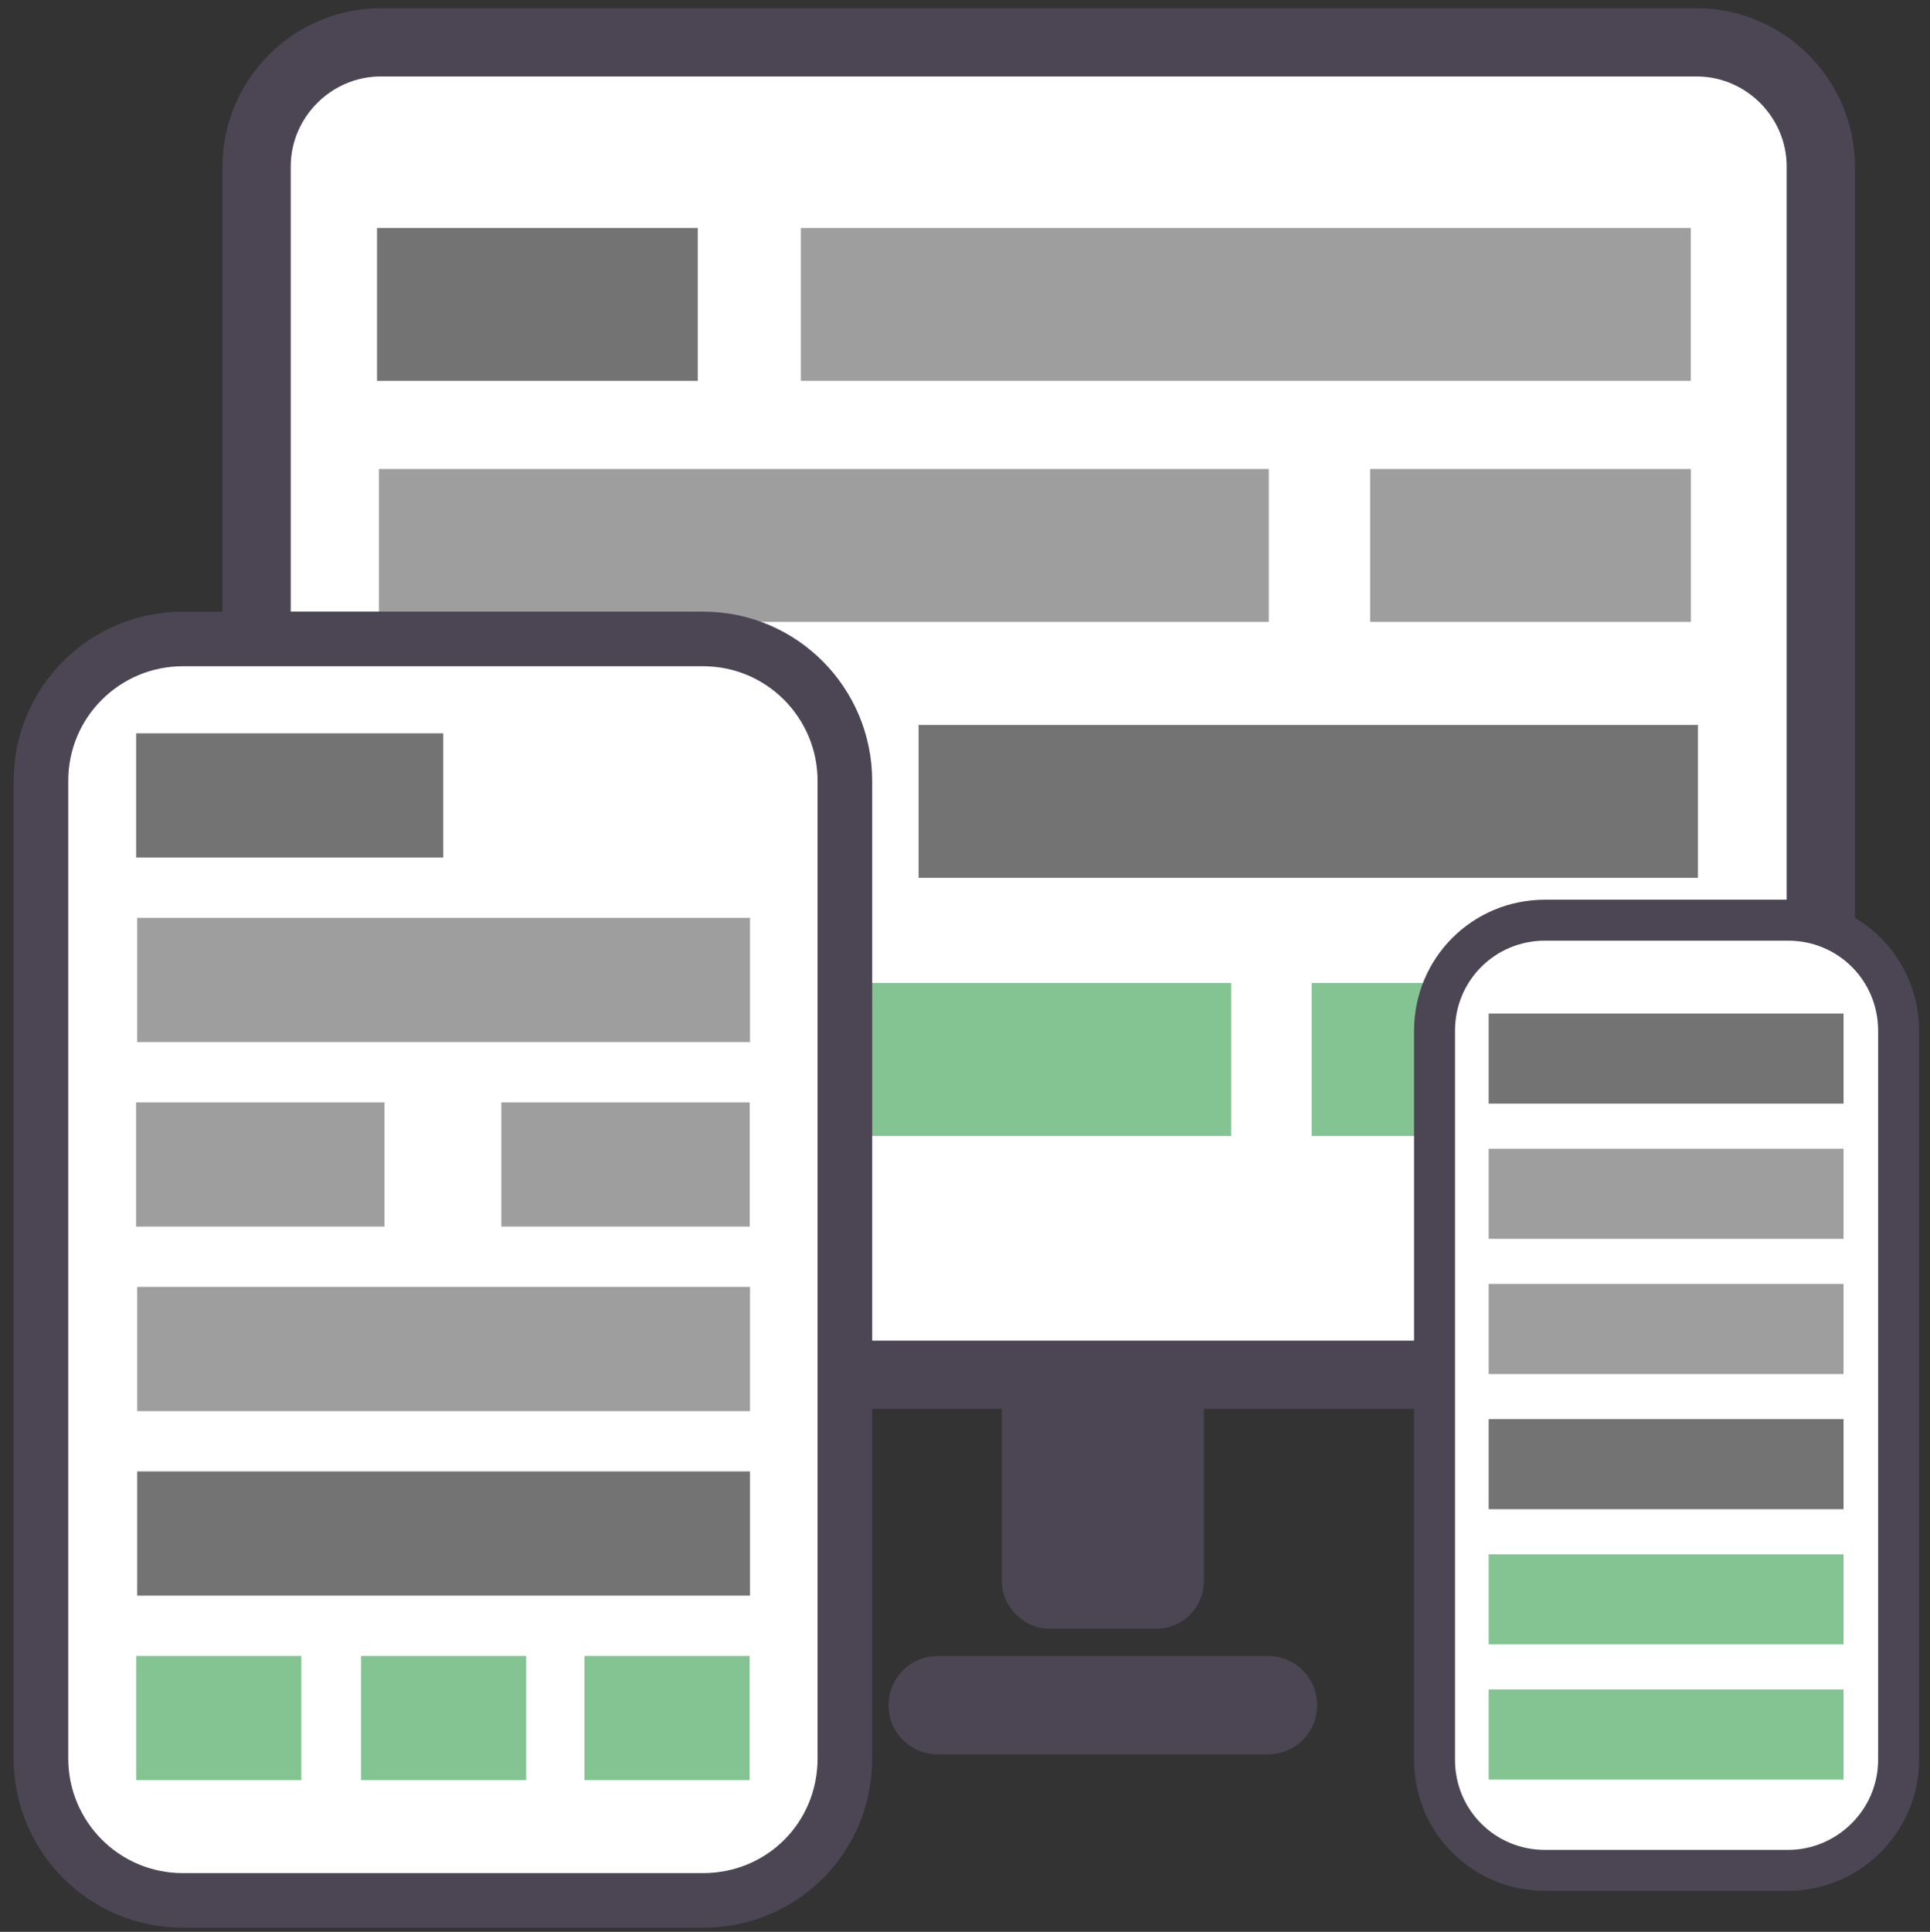 <?xml version="1.0" encoding="utf-8"?>
<!-- Generator: Adobe Illustrator 23.0.3, SVG Export Plug-In . SVG Version: 6.00 Build 0)  -->
<svg version="1.1" id="Warstwa_1" xmlns="http://www.w3.org/2000/svg" xmlns:xlink="http://www.w3.org/1999/xlink" x="0px" y="0px"
	 width="141.4px" height="141.5px" viewBox="0 0 141.4 141.5" style="enable-background:new 0 0 141.4 141.5;" xml:space="preserve"
	>
<rect x="0" y="0" width="141.4" height="141.5" fill="#333333" stroke="none"/>
<style type="text/css">
	.st0{fill:#FFFFFF;stroke:#4C4554;stroke-width:5;stroke-miterlimit:10;}
	.st1{fill:#4C4554;}
	.st2{fill:#9E9E9E;}
	.st3{fill:#737373;}
	.st4{fill:#4391A7;}
	.st5{fill:#84C493;}
	.st6{fill:#FFFFFF;stroke:#4C4554;stroke-width:3;stroke-miterlimit:10;}
	.st7{fill:#FFFFFF;stroke:#4C4554;stroke-width:4;stroke-miterlimit:10;}
</style>
<g>
	<path class="st0" d="M124.3,100.7H27.9c-5,0-9.1-4.1-9.1-9.1V12.2c0-5,4.1-9.1,9.1-9.1h96.4c5,0,9.1,4.1,9.1,9.1v79.4
		C133.4,96.7,129.3,100.7,124.3,100.7z"/>
	<path class="st1" d="M84.7,119.3h-7.8c-1.9,0-3.5-1.6-3.5-3.5v-13.7h14.8v13.7C88.2,117.8,86.6,119.3,84.7,119.3z"/>
	
		<rect x="58.6" y="16.7" transform="matrix(-1 -1.224647e-16 1.224647e-16 -1 182.476 44.598)" class="st2" width="65.2" height="11.2"/>
	<path class="st1" d="M92.9,128.5H68.7c-2,0-3.6-1.6-3.6-3.6v0c0-2,1.6-3.6,3.6-3.6h24.2c2,0,3.6,1.6,3.6,3.6v0
		C96.5,126.9,94.9,128.5,92.9,128.5z"/>
	
		<rect x="27.8" y="34.3" transform="matrix(-1 -1.224647e-16 1.224647e-16 -1 120.759 79.852)" class="st2" width="65.2" height="11.2"/>
	<rect x="67.3" y="53.1" class="st3" width="57.1" height="11.2"/>
	
		<rect x="100.3" y="34.3" transform="matrix(-1 -1.224647e-16 1.224647e-16 -1 224.182 79.852)" class="st2" width="23.5" height="11.2"/>
	
		<rect x="27.6" y="16.7" transform="matrix(-1 -1.224647e-16 1.224647e-16 -1 78.722 44.598)" class="st3" width="23.5" height="11.2"/>
	<rect x="27.8" y="72" class="st4" width="28.3" height="11.2"/>
	<rect x="61.9" y="72" class="st5" width="28.3" height="11.2"/>
	<rect x="96.1" y="72" class="st5" width="28.3" height="11.2"/>
	<rect x="27.8" y="53.5" class="st2" width="31.7" height="11.2"/>
	<path class="st6" d="M131,137h-17.8c-4.5,0-8.1-3.6-8.1-8.1V75.5c0-4.5,3.6-8.1,8.1-8.1H131c4.5,0,8.1,3.6,8.1,8.1v53.4
		C139.1,133.4,135.4,137,131,137z"/>
	
		<rect x="109" y="74.2" transform="matrix(-1 -1.224647e-16 1.224647e-16 -1 244.066 155.038)" class="st3" width="26" height="6.6"/>
	
		<rect x="109" y="84.1" transform="matrix(-1 -1.224647e-16 1.224647e-16 -1 244.066 174.84)" class="st2" width="26" height="6.6"/>
	
		<rect x="109" y="94" transform="matrix(-1 -1.224647e-16 1.224647e-16 -1 244.066 194.643)" class="st2" width="26" height="6.6"/>
	
		<rect x="109" y="113.8" transform="matrix(-1 -1.224647e-16 1.224647e-16 -1 244.066 234.247)" class="st5" width="26" height="6.6"/>
	
		<rect x="109" y="123.7" transform="matrix(-1 -1.224647e-16 1.224647e-16 -1 244.066 254.05)" class="st5" width="26" height="6.6"/>
	
		<rect x="109" y="103.9" transform="matrix(-1 -1.224647e-16 1.224647e-16 -1 244.066 214.445)" class="st3" width="26" height="6.6"/>
	<path class="st7" d="M51.5,139.2H13.4c-5.8,0-10.4-4.7-10.4-10.4V57.2c0-5.8,4.7-10.4,10.4-10.4h38.1c5.8,0,10.4,4.7,10.4,10.4
		v71.6C61.9,134.6,57.3,139.2,51.5,139.2z"/>
	
		<rect x="10" y="53.8" transform="matrix(-1 -1.224647e-16 1.224647e-16 -1 42.475 116.614)" class="st3" width="22.5" height="9.1"/>
	
		<rect x="10" y="67.3" transform="matrix(-1 -1.224647e-16 1.224647e-16 -1 64.949 143.629)" class="st2" width="44.9" height="9.1"/>
	
		<rect x="10" y="80.8" transform="matrix(-1 -1.224647e-16 1.224647e-16 -1 38.169 170.645)" class="st2" width="18.2" height="9.1"/>
	
		<rect x="36.8" y="80.8" transform="matrix(-1 -1.224647e-16 1.224647e-16 -1 91.729 170.645)" class="st2" width="18.2" height="9.1"/>
	
		<rect x="10" y="107.8" transform="matrix(-1 -1.224647e-16 1.224647e-16 -1 64.949 224.676)" class="st3" width="44.9" height="9.1"/>
	
		<rect x="10" y="121.3" transform="matrix(-1 -1.224647e-16 1.224647e-16 -1 32.077 251.691)" class="st5" width="12.1" height="9.1"/>
	
		<rect x="26.4" y="121.3" transform="matrix(-1 -1.224647e-16 1.224647e-16 -1 64.949 251.691)" class="st5" width="12.1" height="9.1"/>
	
		<rect x="42.9" y="121.3" transform="matrix(-1 -1.224647e-16 1.224647e-16 -1 97.822 251.691)" class="st5" width="12.1" height="9.1"/>
	
		<rect x="10" y="94.3" transform="matrix(-1 -1.224647e-16 1.224647e-16 -1 64.949 197.66)" class="st2" width="44.9" height="9.1"/>
</g>
</svg>
